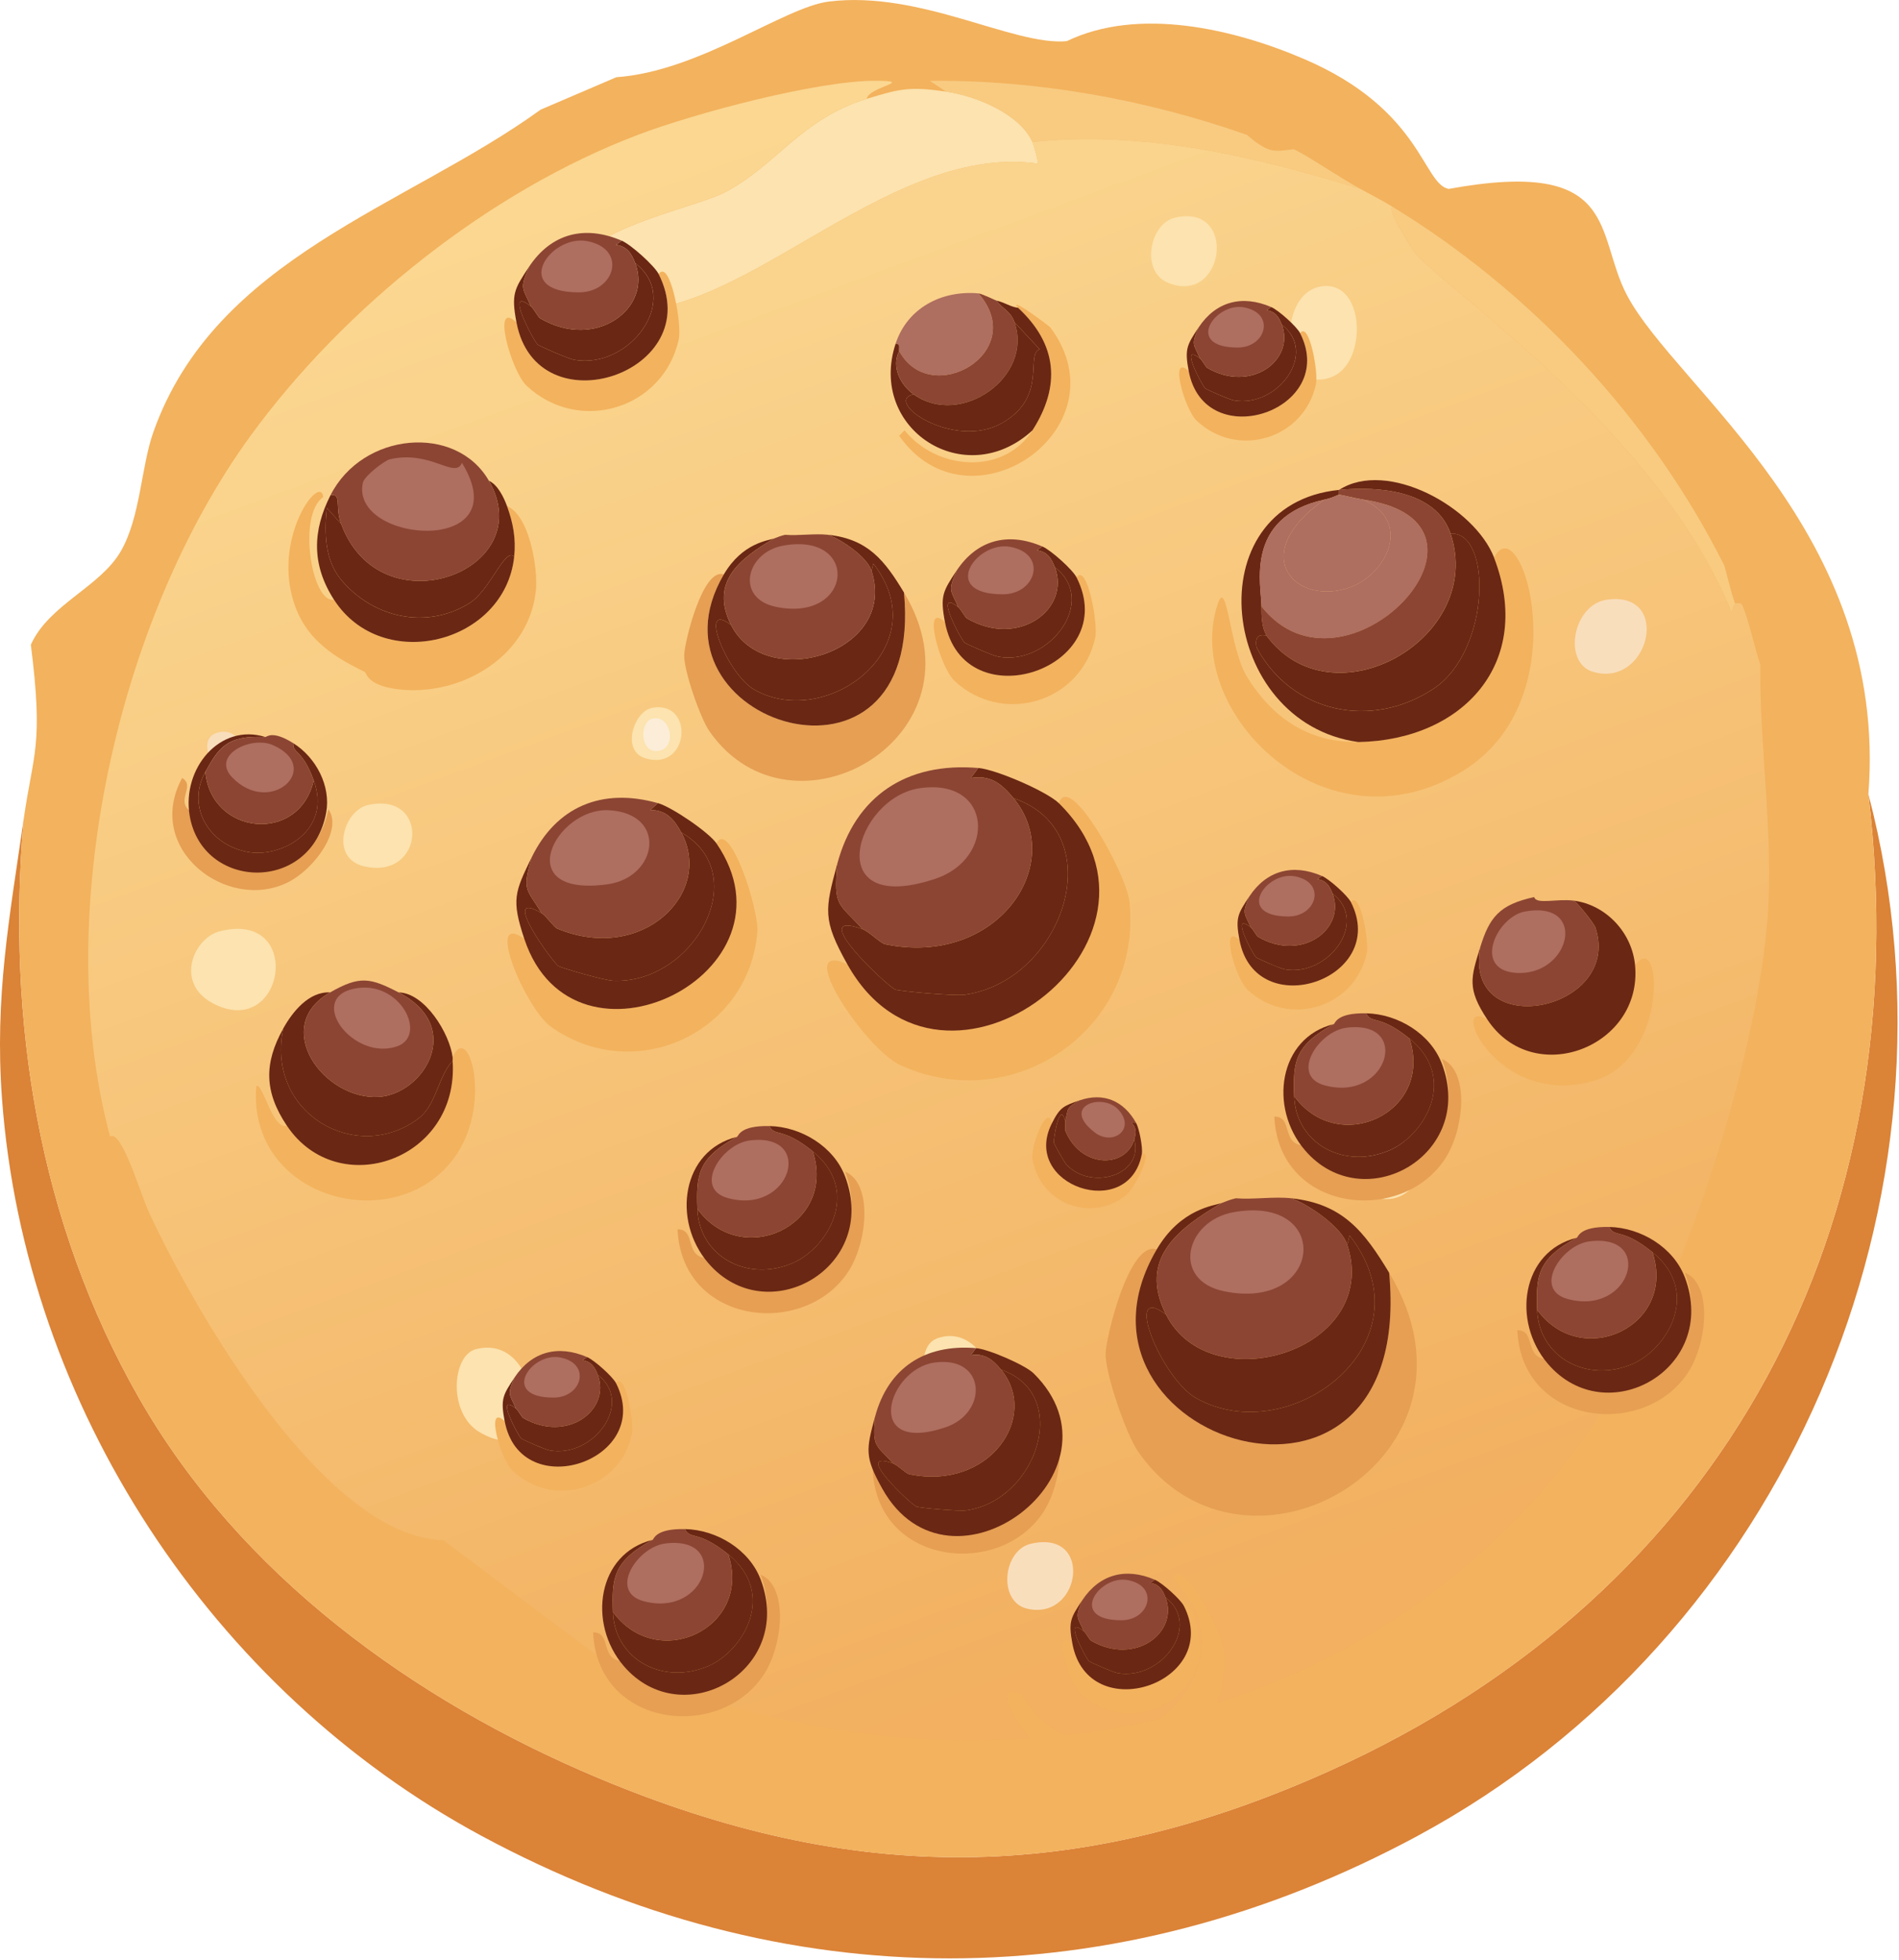 <svg width="779" height="804" viewBox="0 0 779 804" fill="none" xmlns="http://www.w3.org/2000/svg">
<g clip-path="url(#clip0_179_602)">
<path d="M581.692 752.94C457.202 820.04 321.852 820.03 197.402 752.94C86.952 693.39 10.102 576.7 0.822 450.68C-2.268 408.69 3.942 376.33 9.692 336.13C2.602 418.61 15.842 501.31 56.992 573.35C98.402 645.84 169.462 697.42 245.442 729.28C350.162 773.19 441.842 772.99 545.482 726.32C707.952 653.17 787.292 502.62 766.452 325.77C809.902 491.74 731.972 671.92 581.702 752.92L581.692 752.94Z" fill="#DB8337"/>
<path d="M766.441 325.79C787.281 502.63 707.951 653.19 545.471 726.34C441.831 773 350.161 773.21 245.431 729.3C169.451 697.44 98.391 645.86 56.981 573.37C15.841 501.31 2.601 418.61 9.691 336.13C13.651 308.45 17.911 306.19 12.651 264.45C20.061 247.92 41.131 240.8 49.601 226.02C57.671 211.95 57.831 191.56 62.901 177.25C88.331 105.45 166.551 84.95 221.791 44.97L252.831 31.67C286.891 29.3 321.691 2.89 340.031 0.63C377.671 -4 415.561 18.84 437.581 16.89C467.011 2.68 506.151 11.81 535.131 24.28C583.281 45 583.631 75.38 594.251 77.49C664.941 64.61 654.111 95.87 667.411 121.09C687.691 159.53 774.831 218.13 766.441 325.8V325.79Z" fill="#F3B25D"/>
<path d="M45.16 466.2C49.82 462.94 57.54 489.69 61.42 497.98C80.49 538.74 133.26 630.51 181.88 631.74L246.91 680.51C399.66 749.87 583.83 711.72 668.89 560.05C694.91 513.66 721.17 429.5 725.06 376.77C727.63 341.93 721.79 307.21 722.1 272.57C760.86 387.21 742.88 499.71 665.93 594.04C570.62 710.88 414.77 758.8 270.56 710.07C214 690.95 164.35 649.93 122.02 608.83C106.3 583.04 85.79 560.45 71.77 533.45C63.51 517.55 58.67 500.87 52.56 484.68C51.99 483.17 48.67 484.71 48.13 483.2C47.44 481.29 45.52 467.47 45.17 466.2H45.16Z" fill="#F3B25D"/>
<path d="M388.073 37.57C400.153 39.29 418.213 46.51 423.543 58.26C424.053 59.39 426.193 66.89 425.763 67.13C361.783 58.02 300.083 137.63 248.403 126.25C244.283 125.34 236.163 118.34 235.843 113.69C234.503 94.71 284.323 85.64 297.183 78.96C318.413 67.93 328.523 48.78 355.563 40.53C369.613 36.25 373.303 35.47 388.083 37.57H388.073Z" fill="#FCE3AF"/>
<path d="M711.75 247.45L710.27 251.15C680.08 176.66 592.71 118.71 580.2 103.35C579.5 102.5 568.07 84.81 571.33 84.87C628.16 119.55 677.41 172.12 707.31 231.93C707.67 232.65 710.44 244.43 711.74 247.45H711.75Z" fill="#F8CB81"/>
<path d="M558.042 77.48C514.872 64.19 469.232 53.39 423.542 58.27C418.212 46.51 400.152 39.3 388.072 37.58L381.422 33.15C425.342 32.74 470.172 40.78 511.492 55.32C511.992 55.5 515.432 59.29 520.362 61.23C523.972 62.65 530.232 61.03 530.712 61.23C535.402 63.21 549.132 72.57 558.052 77.49L558.042 77.48Z" fill="#F8CB81"/>
<path d="M355.552 40.53C328.512 48.78 318.402 67.92 297.172 78.96C284.312 85.64 234.502 94.71 235.832 113.69C236.162 118.34 244.272 125.35 248.392 126.25C300.072 137.63 361.772 58.02 425.752 67.13C426.182 66.89 424.052 59.39 423.532 58.26C469.222 53.39 514.862 64.19 558.032 77.47C562.462 79.91 567.012 82.23 571.332 84.86C568.072 84.8 579.502 102.48 580.202 103.34C592.702 118.7 680.082 176.66 710.272 251.14L711.752 247.44C711.832 247.63 714.142 246.84 714.712 248.18C717.712 255.27 719.522 264.95 722.102 272.57C721.792 307.21 727.622 341.93 725.062 376.77C721.172 429.5 694.912 513.66 668.892 560.05C583.832 711.71 399.662 749.87 246.912 680.51L181.882 631.74C133.262 630.51 80.492 538.74 61.422 497.98C57.542 489.69 49.832 462.94 45.162 466.2C20.832 375.8 47.932 254.02 102.802 178.72C141.202 126.03 200.612 78.49 261.692 55.3C284.942 46.47 335.272 33.04 359.242 33.13C375.872 33.19 356.412 35.56 355.542 40.52L355.552 40.53Z" fill="url(#paint0_linear_179_602)"/>
<path d="M474.508 512.478C428.736 590.463 581.055 640.208 569.844 522.012C615.694 597.971 510.63 658.372 466.884 595.417C462.007 588.399 453.48 563.772 453.531 555.373C453.57 548.755 463.272 508.647 474.508 512.465V512.478Z" fill="#E69F53"/>
<path d="M557.233 304.359C600.14 303.606 629.377 271.866 612.909 228.785C623.888 206.598 648.644 286.438 599.979 316.28C543.389 350.979 484.807 291.591 499.553 247.675C503.375 236.306 504.33 265.852 511.488 277.504C522.399 295.264 537.724 304.696 557.22 304.346L557.233 304.359Z" fill="#F3B25D"/>
<path d="M347.608 395.552C386.49 465.154 491.214 385.643 434.372 329.444C438.663 315.985 462.073 358.529 463.289 369.724C468.88 421.198 416.581 458.459 369.299 436.866C355.015 430.339 324.701 385.042 347.608 395.552Z" fill="#F3B25D"/>
<path d="M117.687 461.731C138.667 493.021 188.467 475.861 185.677 435.131C185.647 434.641 185.737 434.131 185.677 433.651C192.217 418.421 202.607 453.811 185.677 475.771C161.087 507.671 101.497 491.501 105.127 445.471C107.727 443.701 111.757 463.721 117.687 461.731Z" fill="#F3B25D"/>
<path d="M610.136 418.193C629.076 446.733 673.797 429.443 670.737 396.023C681.617 380.173 684.907 434.323 653.737 443.323C613.747 454.863 593.816 408.423 610.136 418.193Z" fill="#F3B25D"/>
<path d="M290.521 516.064C314.591 544.134 360.791 518.034 346.691 480.594C357.991 485.304 355.951 509.034 348.171 521.244C330.421 549.094 279.671 543.514 277.961 504.244C285.871 504.134 280.421 516.014 290.521 516.064Z" fill="#E69F53"/>
<path d="M370.572 614.686C394.642 642.756 440.842 616.656 426.742 579.216C438.042 583.926 436.002 607.656 428.222 619.866C410.472 647.716 359.722 642.136 358.012 602.866C365.922 602.756 360.472 614.636 370.572 614.686Z" fill="#E69F53"/>
<path d="M90.245 381.95C125.195 373.22 116.735 427.11 87.285 411.51C71.555 403.17 79.385 384.66 90.245 381.95Z" fill="#FCE3AF"/>
<path d="M195.181 553.4C223.441 546.05 226.941 605.36 196.661 587.39C183.681 579.69 185.351 555.95 195.181 553.4Z" fill="#FCE3AF"/>
<path d="M341.513 240.06C368.543 236.61 368.103 271.27 351.863 274.05C332.163 277.43 320.003 242.8 341.513 240.06Z" fill="#FCE3AF"/>
<path d="M542.525 117.39C560.065 115.37 560.845 148.12 546.955 154.34C525.575 163.91 522.635 119.68 542.525 117.39Z" fill="#FCE3AF"/>
<path d="M659.285 245.97C686.105 242.26 676.485 282.51 653.375 275.53C640.995 271.79 645.075 247.94 659.285 245.97Z" fill="#F9DEBC"/>
<path d="M423.542 176.51C435.212 158.28 433.762 141.21 417.632 126.26C413.372 121.07 430.342 133.59 430.932 134.39C461.632 175.79 397.622 219.83 368.852 178.73L371.072 176.51C384.272 192.88 411.612 195.13 423.542 176.51Z" fill="#F3B25D"/>
<path d="M384.375 548.97C404.375 541.75 415.675 577.01 397.675 580.01C380.325 582.9 372.945 553.09 384.375 548.97Z" fill="#FCE3AF"/>
<path d="M481.924 89.3C508.094 83.1 502.304 125.84 478.964 115.9C467.774 111.14 471.664 91.72 481.924 89.3Z" fill="#FCE3AF"/>
<path d="M422.803 633.22C448.873 627.04 443.474 665.07 421.324 659.82C409.264 656.96 411.383 635.92 422.803 633.22Z" fill="#F9DEBC"/>
<path d="M150.844 330.22C176.494 324.36 174.394 361.16 149.364 355.35C135.074 352.03 140.964 332.48 150.844 330.22Z" fill="#FCE3AF"/>
<path d="M569.122 467.68C591.202 465.22 584.132 496.16 564.692 491.33C552.472 488.29 558.262 468.89 569.122 467.68Z" fill="#FCE3AF"/>
<path d="M88.762 300.66C100.972 296.7 103.402 316.82 93.192 316.92C87.222 316.98 80.752 303.26 88.762 300.66Z" fill="#F9DEBC"/>
<path d="M137.036 246.008C156.806 276.638 207.166 264.008 210.936 228.268C211.716 220.908 210.476 214.448 207.976 207.578C217.286 211.538 220.746 233.218 219.796 242.308C217.066 268.568 190.666 284.718 165.846 282.958C150.486 281.868 150.476 275.998 149.586 275.568C135.146 268.578 123.076 260.528 119.286 242.308C114.046 217.118 131.616 194.578 132.586 203.878C121.876 211.268 127.896 247.638 137.016 245.998L137.036 246.008Z" fill="#F3B25D"/>
<path d="M207.977 207.578C210.477 214.448 211.707 220.918 210.937 228.268C207.047 224.478 201.137 242.148 192.457 247.478C174.547 258.488 152.827 253.168 139.987 237.868C133.377 229.998 132.967 219.078 134.077 208.308L139.987 214.958C156.037 258.578 221.747 234.268 200.587 197.218C204.207 198.828 206.707 204.078 207.977 207.568V207.578Z" fill="#6A2714"/>
<path d="M139.986 214.968L134.076 208.318C132.966 219.088 133.376 230.008 139.986 237.878C152.826 253.178 174.546 258.498 192.456 247.488C201.136 242.148 207.046 224.488 210.936 228.278C207.166 264.008 156.806 276.648 137.036 246.018C127.736 231.608 128.206 217.678 135.556 203.158C140.336 202.078 137.276 208.028 139.986 214.978V214.968Z" fill="#6A2714"/>
<path d="M200.585 197.238C221.745 234.288 156.035 258.588 139.985 214.978C137.275 208.028 140.325 202.078 135.555 203.158C148.735 177.128 187.175 173.768 200.585 197.248V197.238Z" fill="#8C4533"/>
<path d="M159.945 188.368C176.735 184.488 186.585 196.698 189.505 189.848C213.055 228.268 143.415 223.008 148.855 197.978C149.445 195.258 157.745 188.878 159.945 188.368Z" fill="#AE6E60"/>
<path d="M569.842 522.012C581.052 640.208 428.734 590.463 474.505 512.478C484.439 495.552 498.268 494.533 501.197 493.411C483.084 503.977 466.868 516.426 478.311 539.17C460.482 525.637 476.273 565.371 490.709 573.486C529.192 595.12 587.799 550.664 553.625 506.75L552.671 510.569C550.271 503.177 536.996 494.159 529.785 491.502C550.852 493.785 559.624 505.099 569.829 522.012H569.842Z" fill="#6A2714"/>
<path d="M478.313 539.17C496.439 575.176 566.786 553.915 552.673 510.569L553.628 506.75C587.802 550.664 529.181 595.12 490.711 573.486C476.275 565.371 460.484 525.637 478.313 539.17Z" fill="#6A2714"/>
<path d="M506.912 491.502C514.407 492.082 522.354 490.702 529.798 491.502C536.996 494.159 550.271 503.177 552.683 510.569C566.784 553.915 496.449 575.176 478.324 539.17C466.881 516.426 483.097 503.977 501.21 493.411C503.545 492.521 504.28 492.16 506.925 491.502H506.912Z" fill="#8C4533"/>
<path d="M527.002 506.11C521.232 505.49 515.072 506.56 509.262 506.11C514.542 504.82 511.492 500.38 527.002 506.11Z" fill="#6A2714"/>
<path d="M505.954 497.217C546.695 489.876 542.98 538.047 502.136 529.636C480.411 525.16 486.191 500.777 505.954 497.217Z" fill="#AE6E60"/>
<path d="M296.92 235.62C261.44 296.07 379.51 334.63 370.82 243.01C406.36 301.89 324.92 348.71 291.01 299.91C287.23 294.47 280.62 275.38 280.66 268.87C280.69 263.74 288.21 232.65 296.92 235.61V235.62Z" fill="#E69F53"/>
<path d="M370.822 243.01C379.512 334.63 261.443 296.07 296.923 235.62C304.623 222.5 315.342 221.71 317.612 220.84C303.572 229.03 291.003 238.68 299.873 256.31C286.053 245.82 298.293 276.62 309.483 282.91C339.313 299.68 384.742 265.22 358.252 231.18L357.512 234.14C355.652 228.41 345.362 221.42 339.772 219.36C356.102 221.13 362.903 229.9 370.813 243.01H370.822Z" fill="#6A2714"/>
<path d="M299.873 256.31C313.923 284.22 368.453 267.74 357.513 234.14L358.253 231.18C384.743 265.22 339.303 299.68 309.483 282.91C298.293 276.62 286.053 245.82 299.873 256.31Z" fill="#6A2714"/>
<path d="M322.043 219.36C327.853 219.81 334.013 218.74 339.783 219.36C345.363 221.42 355.653 228.41 357.523 234.14C368.453 267.74 313.933 284.22 299.883 256.31C291.013 238.68 303.583 229.03 317.623 220.84C319.433 220.15 320.003 219.87 322.053 219.36H322.043Z" fill="#8C4533"/>
<path d="M321.301 223.79C352.881 218.1 350.001 255.44 318.341 248.92C301.501 245.45 305.981 226.55 321.301 223.79Z" fill="#AE6E60"/>
<path d="M434.375 329.445C491.216 385.629 386.492 465.154 347.61 395.552C337.338 377.174 338.386 373.176 343.473 354.238C341.908 372.184 343.795 369.976 353.802 381.087C329.832 372.477 363.893 404.427 367.233 405.881C368.561 406.454 391.244 408.69 396.15 407.949C436.513 401.856 456.36 341.282 415.772 327.39C410.895 321.464 406.269 317.733 398.218 319.13L401.321 314.993C408.7 315.622 429.595 324.721 434.375 329.459V329.445Z" fill="#6A2714"/>
<path d="M353.801 381.101C356.456 382.051 361.208 386.901 363.095 387.292C409.161 396.824 437.91 354.252 415.772 327.39C456.359 341.296 436.512 401.856 396.149 407.949C391.243 408.69 368.56 406.454 367.232 405.881C363.892 404.427 329.832 372.491 353.801 381.087V381.101Z" fill="#6A2714"/>
<path d="M401.324 314.993L398.221 319.13C406.271 317.732 410.897 321.464 415.775 327.39C437.913 354.252 409.164 396.824 363.099 387.292C361.212 386.901 356.46 382.051 353.804 381.101C343.797 369.976 341.911 372.184 343.476 354.252C350.939 326.482 371.876 312.505 401.31 315.007L401.324 314.993Z" fill="#8C4533"/>
<path d="M377.563 323.253C407.304 319.2 408.562 352.142 383.754 360.43C336.165 376.349 350.589 326.929 377.563 323.253Z" fill="#AE6E60"/>
<path d="M215.069 385.075C235.298 446.14 330.37 399.056 293.873 345.882C299.319 335.869 311.401 373.14 310.663 382.196C307.267 423.835 260.16 445.41 225.976 421.11C215.65 413.767 198.515 373.264 215.069 385.075Z" fill="#F3B25D"/>
<path d="M293.873 345.882C330.372 399.045 235.298 446.14 215.069 385.076C209.723 368.95 211.161 365.942 218.072 351.709C214.103 365.692 215.934 364.229 222.174 374.554C204.49 364.088 226.622 394.584 229.048 396.243C230.013 396.899 247.647 402.12 251.647 402.279C284.558 403.587 309.494 358.605 279.444 341.426C276.48 335.989 273.382 332.329 266.79 332.212L269.878 329.406C275.629 331.026 290.803 341.412 293.87 345.894L293.873 345.882Z" fill="#6A2714"/>
<path d="M222.174 374.566C224.133 375.722 227.162 380.288 228.597 380.885C263.651 395.441 292.904 366.078 279.446 341.426C309.493 358.616 284.56 403.587 251.649 402.279C247.649 402.12 230.014 396.899 229.049 396.243C226.623 394.584 204.489 364.099 222.176 374.555L222.174 374.566Z" fill="#6A2714"/>
<path d="M269.879 329.406L266.792 332.212C273.383 332.329 276.482 335.989 279.446 341.426C292.905 366.078 263.651 395.441 228.598 380.885C227.162 380.288 224.134 375.722 222.174 374.566C215.936 364.229 214.105 365.691 218.072 351.72C228.208 330.849 246.923 322.957 269.866 329.415L269.879 329.406Z" fill="#8C4533"/>
<path d="M249.792 332.338C273.976 333.648 269.964 359.943 249.046 362.739C208.916 368.118 227.859 331.15 249.792 332.338Z" fill="#AE6E60"/>
<path d="M387.639 255.189C395.381 296.135 460.471 274.072 441.605 236.794C445.962 230.833 450.518 255.802 449.265 261.553C443.508 287.997 411.408 297.802 391.547 279.264C385.547 273.661 378.025 246.183 387.639 255.189Z" fill="#F3B25D"/>
<path d="M441.605 236.795C460.474 274.065 395.382 296.136 387.64 255.19C385.593 244.377 386.775 242.569 392.435 234.024C388.685 242.661 389.986 241.879 393.106 249.045C382.65 240.805 394.241 262.287 395.656 263.561C396.219 264.065 407.094 268.932 409.648 269.378C430.667 273.045 450.542 246.306 432.724 232.694C431.288 228.948 429.613 226.332 425.391 225.691L427.614 224.154C431.168 225.688 440.019 233.661 441.603 236.802L441.605 236.795Z" fill="#6A2714"/>
<path d="M393.101 249.051C394.26 249.962 395.812 253.154 396.683 253.661C417.94 266.019 439.245 249.678 432.722 232.694C450.537 246.312 430.665 273.045 409.646 269.378C407.091 268.932 396.217 264.065 395.654 263.561C394.239 262.287 382.646 240.812 393.104 249.044L393.101 249.051Z" fill="#6A2714"/>
<path d="M427.612 224.154L425.388 225.691C429.61 226.332 431.285 228.948 432.722 232.694C439.245 249.679 417.94 266.019 396.683 253.661C395.812 253.154 394.26 249.963 393.101 249.052C389.984 241.879 388.683 242.661 392.43 234.031C400.731 221.501 413.426 218.041 427.602 224.159L427.612 224.154Z" fill="#8C4533"/>
<path d="M414.464 224.311C429.879 227.23 425.044 243.769 411.373 243.767C385.144 243.773 400.483 221.664 414.464 224.311Z" fill="#AE6E60"/>
<path d="M508.461 385.579C515.017 420.253 570.135 401.569 554.159 370.002C557.849 364.954 561.707 386.098 560.646 390.968C555.771 413.361 528.588 421.664 511.77 405.966C506.689 401.221 500.319 377.953 508.461 385.579Z" fill="#F3B25D"/>
<path d="M554.159 370.002C570.137 401.564 515.017 420.253 508.461 385.58C506.727 376.423 507.728 374.892 512.521 367.656C509.346 374.97 510.448 374.307 513.09 380.376C504.236 373.399 514.051 391.59 515.249 392.669C515.726 393.095 524.934 397.217 527.098 397.594C544.897 400.7 561.727 378.057 546.638 366.53C545.422 363.358 544.004 361.142 540.428 360.599L542.311 359.298C545.321 360.598 552.816 367.349 554.157 370.008L554.159 370.002Z" fill="#6A2714"/>
<path d="M513.086 380.381C514.067 381.153 515.381 383.856 516.119 384.285C534.119 394.749 552.161 380.912 546.636 366.529C561.723 378.062 544.895 400.699 527.096 397.594C524.932 397.217 515.724 393.095 515.247 392.668C514.049 391.589 504.232 373.404 513.088 380.376L513.086 380.381Z" fill="#6A2714"/>
<path d="M542.31 359.298L540.427 360.599C544.002 361.142 545.421 363.358 546.637 366.53C552.161 380.913 534.119 394.75 516.119 384.285C515.382 383.856 514.067 381.153 513.086 380.382C510.446 374.307 509.344 374.97 512.517 367.662C519.547 357.051 530.297 354.122 542.302 359.302L542.31 359.298Z" fill="#8C4533"/>
<path d="M531.175 359.431C544.229 361.903 540.135 375.908 528.558 375.906C506.347 375.912 519.336 357.19 531.175 359.431Z" fill="#AE6E60"/>
<path d="M207.015 582.922C213.572 617.595 268.69 598.911 252.714 567.345C256.403 562.297 260.261 583.441 259.201 588.311C254.325 610.704 227.143 619.007 210.324 603.308C205.244 598.564 198.874 575.295 207.015 582.922Z" fill="#F3B25D"/>
<path d="M252.714 567.345C268.692 598.906 213.572 617.596 207.016 582.922C205.282 573.766 206.283 572.235 211.076 564.999C207.901 572.312 209.003 571.65 211.644 577.718C202.79 570.741 212.605 588.932 213.804 590.011C214.281 590.438 223.489 594.56 225.652 594.937C243.451 598.042 260.282 575.399 245.193 563.872C243.977 560.7 242.559 558.485 238.983 557.942L240.866 556.641C243.876 557.94 251.37 564.691 252.712 567.351L252.714 567.345Z" fill="#6A2714"/>
<path d="M211.64 577.724C212.622 578.495 213.936 581.198 214.673 581.627C232.674 592.092 250.715 578.255 245.191 563.872C260.278 575.405 243.449 598.042 225.65 594.936C223.487 594.559 214.279 590.438 213.802 590.011C212.603 588.932 202.786 570.747 211.642 577.718L211.64 577.724Z" fill="#6A2714"/>
<path d="M240.864 556.641L238.981 557.942C242.557 558.485 243.975 560.7 245.191 563.872C250.716 578.255 232.674 592.092 214.673 581.627C213.936 581.198 212.622 578.496 211.641 577.724C209.001 571.65 207.899 572.312 211.072 565.004C218.102 554.394 228.851 551.464 240.856 556.645L240.864 556.641Z" fill="#8C4533"/>
<path d="M229.73 556.774C242.784 559.246 238.69 573.251 227.113 573.249C204.902 573.254 217.891 554.532 229.73 556.774Z" fill="#AE6E60"/>
<path d="M487.629 152.224C494.185 186.898 549.303 168.214 533.327 136.647C537.017 131.599 540.875 152.743 539.814 157.613C534.939 180.006 507.756 188.31 490.938 172.611C485.857 167.867 479.487 144.598 487.629 152.224Z" fill="#F3B25D"/>
<path d="M533.327 136.648C549.305 168.209 494.185 186.898 487.629 152.225C485.895 143.068 486.896 141.537 491.689 134.301C488.514 141.615 489.616 140.953 492.258 147.021C483.404 140.044 493.219 158.235 494.417 159.314C494.894 159.741 504.102 163.862 506.266 164.24C524.065 167.345 540.895 144.702 525.806 133.175C524.59 130.003 523.172 127.788 519.596 127.245L521.479 125.943C524.489 127.243 531.984 133.994 533.325 136.654L533.327 136.648Z" fill="#6A2714"/>
<path d="M492.254 147.027C493.235 147.798 494.549 150.501 495.286 150.93C513.287 161.395 531.329 147.558 525.804 133.175C540.891 144.707 524.063 167.345 506.264 164.239C504.1 163.862 494.892 159.74 494.415 159.314C493.217 158.235 483.4 140.049 492.256 147.021L492.254 147.027Z" fill="#6A2714"/>
<path d="M521.478 125.943L519.595 127.245C523.17 127.788 524.589 130.003 525.805 133.175C531.329 147.558 513.287 161.395 495.287 150.93C494.55 150.501 493.235 147.799 492.254 147.027C489.614 140.953 488.512 141.615 491.685 134.307C498.715 123.697 509.465 120.767 521.47 125.947L521.478 125.943Z" fill="#8C4533"/>
<path d="M510.343 126.077C523.397 128.548 519.303 142.553 507.726 142.552C485.515 142.557 498.504 123.835 510.343 126.077Z" fill="#AE6E60"/>
<path d="M439.929 674.252C446.486 708.925 501.604 690.242 485.628 658.675C489.318 653.627 493.175 674.771 492.115 679.641C487.239 702.034 460.057 710.337 443.238 694.638C438.158 689.894 431.788 666.626 439.929 674.252Z" fill="#F3B25D"/>
<path d="M485.628 658.675C501.606 690.236 446.486 708.926 439.93 674.252C438.196 665.096 439.197 663.565 443.99 656.329C440.815 663.643 441.917 662.98 444.558 669.049C435.704 662.072 445.519 680.263 446.718 681.342C447.195 681.768 456.403 685.89 458.566 686.267C476.366 689.373 493.196 666.729 478.107 655.203C476.891 652.031 475.473 649.815 471.897 649.272L473.78 647.971C476.79 649.27 484.284 656.022 485.626 658.681L485.628 658.675Z" fill="#6A2714"/>
<path d="M444.554 669.054C445.536 669.826 446.85 672.528 447.587 672.958C465.588 683.422 483.63 669.585 478.105 655.202C493.192 666.735 476.364 689.372 458.564 686.267C456.401 685.889 447.193 681.768 446.716 681.341C445.517 680.262 435.7 662.077 444.556 669.048L444.554 669.054Z" fill="#6A2714"/>
<path d="M473.778 647.971L471.895 649.272C475.471 649.815 476.889 652.031 478.105 655.203C483.63 669.586 465.588 683.423 447.588 672.958C446.85 672.529 445.536 669.826 444.555 669.055C441.915 662.98 440.813 663.643 443.986 656.335C451.016 645.724 461.766 642.795 473.771 647.975L473.778 647.971Z" fill="#8C4533"/>
<path d="M462.644 648.104C475.698 650.576 471.604 664.581 460.027 664.579C437.816 664.585 450.805 645.862 462.644 648.104Z" fill="#AE6E60"/>
<path d="M211.866 132.261C220.232 176.504 290.562 152.664 270.177 112.385C274.885 105.944 279.807 132.923 278.454 139.137C272.233 167.71 237.548 178.305 216.088 158.274C209.606 152.22 201.478 122.53 211.866 132.261Z" fill="#F3B25D"/>
<path d="M270.179 112.385C290.567 152.657 220.234 176.505 211.868 132.262C209.656 120.578 210.934 118.624 217.049 109.391C212.998 118.724 214.404 117.878 217.775 125.622C206.477 116.719 219.001 139.93 220.53 141.307C221.139 141.852 232.888 147.111 235.649 147.592C258.36 151.555 279.835 122.662 260.583 107.954C259.031 103.907 257.221 101.08 252.659 100.387L255.061 98.727C258.901 100.385 268.464 108.999 270.176 112.393L270.179 112.385Z" fill="#6A2714"/>
<path d="M217.767 125.629C219.019 126.613 220.696 130.062 221.636 130.609C244.605 143.962 267.626 126.306 260.577 107.954C279.827 122.669 258.355 151.554 235.643 147.592C232.883 147.11 221.133 141.851 220.524 141.307C218.995 139.93 206.469 116.726 217.769 125.621L217.767 125.629Z" fill="#6A2714"/>
<path d="M255.058 98.727L252.655 100.387C257.217 101.08 259.027 103.907 260.579 107.954C267.628 126.307 244.607 143.963 221.638 130.61C220.698 130.062 219.021 126.614 217.769 125.629C214.4 117.878 212.994 118.723 217.043 109.399C226.013 95.86 239.729 92.122 255.048 98.732L255.058 98.727Z" fill="#8C4533"/>
<path d="M240.849 98.897C257.506 102.05 252.282 119.921 237.51 119.919C209.169 119.925 225.743 96.036 240.849 98.897Z" fill="#AE6E60"/>
<path d="M431.459 460.84C418.642 486.293 463.16 501.37 468.411 473.284C473.255 471.858 465.35 487.311 462.279 489.914C448.16 501.88 426.652 493.861 423.573 475.537C422.644 470.001 429.982 451.953 431.459 460.84Z" fill="#F3B25D"/>
<path d="M468.409 473.285C463.162 501.367 418.64 486.294 431.457 460.84C434.84 454.117 436.234 453.627 442.859 451.34C437.233 454.471 438.265 454.587 436.98 459.776C434.727 450.955 432.091 467.439 432.33 468.719C432.426 469.226 436.308 476.39 437.51 477.694C447.4 488.423 469.308 482.165 465.291 467.366C466.068 464.735 466.246 462.617 464.22 460.514L466.066 460.604C467.358 462.915 468.85 470.923 468.405 473.287L468.409 473.285Z" fill="#6A2714"/>
<path d="M436.975 459.777C437.226 460.754 436.742 463.132 437.004 463.769C443.41 479.316 461.772 479.3 465.29 467.364C469.303 482.166 447.399 488.422 437.51 477.693C436.308 476.389 432.426 469.225 432.329 468.717C432.091 467.437 434.722 450.956 436.979 459.774L436.975 459.777Z" fill="#6A2714"/>
<path d="M466.066 460.603L464.22 460.513C466.246 462.617 466.068 464.734 465.291 467.365C461.773 479.3 443.41 479.317 437.004 463.769C436.742 463.132 437.226 460.754 436.976 459.777C438.265 454.586 437.233 454.47 442.855 451.341C452.572 447.988 460.904 451.387 466.059 460.602L466.066 460.603Z" fill="#8C4533"/>
<path d="M458.861 455.223C466.019 463.216 456.518 470.187 449.095 464.503C434.849 453.603 452.369 447.973 458.861 455.223Z" fill="#AE6E60"/>
<path d="M419.14 694.935C446.96 744.735 521.89 687.845 481.22 647.635C484.29 638.005 501.04 668.445 501.91 676.455C505.91 713.285 468.49 739.945 434.66 724.495C424.44 719.825 402.75 687.415 419.14 694.935Z" fill="#F3B25D"/>
<path d="M424.009 563.3C464.679 603.5 389.749 660.4 361.929 610.6C354.579 597.45 355.329 594.59 358.969 581.04C357.849 593.88 359.199 592.3 366.359 600.25C349.209 594.09 373.579 616.95 375.969 617.99C376.919 618.4 393.149 620 396.659 619.47C425.539 615.11 439.739 571.77 410.699 561.83C407.209 557.59 403.899 554.92 398.139 555.92L400.359 552.96C405.639 553.41 420.589 559.92 424.009 563.31V563.3Z" fill="#6A2714"/>
<path d="M366.359 600.26C368.259 600.94 371.659 604.41 373.009 604.69C405.969 611.51 426.539 581.05 410.699 561.83C439.739 571.78 425.539 615.11 396.659 619.47C393.149 620 376.919 618.4 375.969 617.99C373.579 616.95 349.209 594.1 366.359 600.25V600.26Z" fill="#6A2714"/>
<path d="M400.36 552.96L398.14 555.92C403.9 554.92 407.21 557.59 410.7 561.83C426.54 581.05 405.97 611.51 373.01 604.69C371.66 604.41 368.26 600.94 366.36 600.26C359.2 592.3 357.85 593.88 358.97 581.05C364.31 561.18 379.29 551.18 400.35 552.97L400.36 552.96Z" fill="#8C4533"/>
<path d="M383.359 558.87C404.639 555.97 405.539 579.54 387.789 585.47C353.739 596.86 364.059 561.5 383.359 558.87Z" fill="#AE6E60"/>
<path d="M135.424 407.051C110.894 421.021 132.704 451.251 155.374 449.911C173.804 448.821 190.864 421.221 163.504 407.051C174.304 407.251 184.464 423.931 185.674 433.651C185.734 434.131 185.644 434.641 185.674 435.131C179.624 441.641 179.064 453.181 171.634 458.781C146.174 477.951 108.884 456.581 116.204 421.831C120.054 414.901 126.744 406.631 135.414 407.051H135.424Z" fill="#6A2714"/>
<path d="M185.676 435.131C188.466 475.861 138.666 493.031 117.686 461.731C108.326 447.771 108.276 436.111 116.206 421.821C108.886 456.571 146.166 477.941 171.636 458.771C179.076 453.171 179.636 441.631 185.676 435.121V435.131Z" fill="#6A2714"/>
<path d="M163.504 407.051C190.864 421.231 173.804 448.831 155.374 449.911C132.694 451.251 110.894 421.021 135.424 407.051C147.584 400.121 151.844 401.011 163.504 407.051Z" fill="#8C4533"/>
<path d="M145.032 405.571C163.982 401.371 175.752 424.861 162.772 429.221C144.832 435.241 125.882 409.811 145.032 405.571Z" fill="#AE6E60"/>
<path d="M612.904 228.784C629.359 271.866 600.136 303.592 557.229 304.359C499.885 296.515 490.01 206.921 549.277 200.947V202.938C548.483 202.992 547.192 204.082 543.317 204.929C510.138 212.128 517.524 240.598 517.47 248.684C517.403 258.492 519.26 259.421 519.462 260.618C519.516 260.928 514.201 258.708 515.479 265.596C529.889 292.479 562.597 299.394 588.067 282.495C611.505 266.955 612.137 217.832 595.023 218.855C589.103 201.162 565.369 199.332 549.291 200.96C568.961 188.192 604.979 208.024 612.931 228.798L612.904 228.784Z" fill="#6A2714"/>
<path d="M543.301 204.929C510.835 227.681 531.824 249.289 554.239 240.719C568.905 235.122 579.467 213.958 559.217 204.929C624.768 214.415 551.548 292.169 517.454 248.684C517.508 240.598 510.121 212.128 543.301 204.929Z" fill="#AE6E60"/>
<path d="M519.449 260.605C546.466 297.363 609.447 261.964 595.023 218.842C612.138 217.819 611.505 266.942 588.067 282.482C562.598 299.367 529.89 292.465 515.48 265.583C514.202 258.708 519.516 260.928 519.462 260.605H519.449Z" fill="#6A2714"/>
<path d="M595.009 218.842C609.432 261.95 546.451 297.349 519.435 260.605C519.233 259.407 517.376 258.479 517.443 248.67C551.537 292.156 624.757 214.401 559.206 204.916C556.758 204.566 549.775 202.884 549.263 202.925V200.933C565.342 199.319 589.076 201.135 594.996 218.828L595.009 218.842Z" fill="#8C4533"/>
<path d="M559.221 204.929C579.471 213.958 568.922 235.122 554.243 240.719C531.828 249.276 510.839 227.681 543.305 204.929C547.18 204.082 548.485 202.992 549.265 202.938C549.776 202.898 556.759 204.566 559.208 204.929H559.221Z" fill="#AE6E60"/>
<path d="M670.74 396.023C673.8 429.443 629.08 446.733 610.14 418.193C601.67 405.433 603.41 400.973 607.18 388.633C600.37 427.903 665.65 414.733 654.48 380.503C653.91 378.743 647.22 370.383 645.61 369.413C658.8 371.163 669.5 382.463 670.74 396.013V396.023Z" fill="#6A2714"/>
<path d="M629.352 367.943C630.182 371.133 638.702 368.503 645.612 369.423C647.212 370.383 653.902 378.753 654.482 380.513C665.652 414.743 600.382 427.913 607.182 388.643C610.962 376.283 615.012 371.053 629.352 367.953V367.943Z" fill="#8C4533"/>
<path d="M625.662 373.853C652.002 369.223 643.862 401.223 621.232 398.983C604.142 397.293 614.092 375.893 625.662 373.853Z" fill="#AE6E60"/>
<path d="M346.68 482.565C360.79 520.005 314.58 546.105 290.51 518.035C275.47 500.495 279.75 471.795 302.33 466.305C286 475.095 285.6 482.205 286.07 495.865C286.74 515.365 306.6 526.095 325.24 518.035C339.43 511.895 353.56 488.565 333.37 472.215C320.8 462.035 317.83 466.455 315.63 461.865C328.72 462.155 342.05 470.305 346.67 482.555L346.68 482.565Z" fill="#6A2714"/>
<path d="M286.082 495.865C304.292 520.855 343.432 502.555 333.382 472.215C353.572 488.565 339.442 511.895 325.252 518.035C306.622 526.095 286.752 515.365 286.082 495.865Z" fill="#6A2714"/>
<path d="M315.639 461.865C317.829 466.445 320.799 462.025 333.379 472.215C343.429 502.545 304.289 520.855 286.079 495.865C285.609 482.205 286.009 475.095 302.339 466.305C302.959 465.975 303.419 461.605 315.639 461.875V461.865Z" fill="#8C4533"/>
<path d="M307.51 467.785C334.34 464.345 324.6 498.435 298.64 491.435C284.2 487.545 295.99 469.265 307.51 467.785Z" fill="#AE6E60"/>
<path d="M635.001 557.453C659.071 585.523 705.271 559.423 691.171 521.983C702.471 526.693 700.431 550.423 692.651 562.633C674.901 590.483 624.151 584.903 622.441 545.633C630.351 545.523 624.901 557.403 635.001 557.453Z" fill="#E69F53"/>
<path d="M691.161 523.954C705.271 561.394 659.061 587.494 634.991 559.424C619.951 541.884 624.231 513.184 646.811 507.694C630.481 516.484 630.081 523.594 630.551 537.254C631.221 556.754 651.081 567.484 669.721 559.424C683.911 553.284 698.041 529.954 677.851 513.604C665.281 503.424 662.311 507.844 660.111 503.254C673.201 503.544 686.531 511.694 691.151 523.944L691.161 523.954Z" fill="#6A2714"/>
<path d="M630.562 537.254C648.772 562.244 687.913 543.944 677.863 513.604C698.053 529.954 683.923 553.284 669.733 559.424C651.103 567.484 631.233 556.754 630.562 537.254Z" fill="#6A2714"/>
<path d="M660.119 503.254C662.309 507.834 665.279 503.414 677.859 513.604C687.909 543.934 648.769 562.244 630.559 537.254C630.089 523.594 630.489 516.484 646.819 507.694C647.439 507.364 647.899 502.994 660.119 503.264V503.254Z" fill="#8C4533"/>
<path d="M651.99 509.174C678.82 505.734 669.08 539.824 643.12 532.824C628.68 528.934 640.47 510.654 651.99 509.174Z" fill="#AE6E60"/>
<path d="M78.665 333.116C83.859 363.86 128.586 365.079 134.669 331.896C140.787 340.211 129 356.472 118.072 361.914C93.142 374.324 58.895 348.236 74.726 319.116C80.489 322.474 71.388 328.691 78.665 333.116Z" fill="#E69F53"/>
<path d="M133.807 333.316C127.731 366.503 82.997 365.28 77.802 334.536C74.557 315.325 90.123 296.446 108.825 302.292C93.205 301.547 89.826 306.511 84.229 316.586C76.239 330.968 85.926 347.353 102.899 349.629C115.821 351.359 136.171 340.642 128.687 320.052C124.028 307.233 119.961 309.137 120.366 304.864C129.699 310.762 135.789 322.445 133.804 333.304L133.807 333.316Z" fill="#6A2714"/>
<path d="M84.237 316.591C86.536 342.563 122.772 346.349 128.695 320.058C136.179 340.647 115.829 351.364 102.907 349.634C85.942 347.362 76.247 330.973 84.237 316.591Z" fill="#6A2714"/>
<path d="M120.374 304.867C119.966 309.129 124.033 307.226 128.695 320.056C122.776 346.341 86.535 342.562 84.237 316.59C89.834 306.514 93.213 301.551 108.833 302.296C109.425 302.327 111.656 299.369 120.369 304.875L120.374 304.867Z" fill="#8C4533"/>
<path d="M111.922 305.612C132.805 314.787 110.951 335.188 95.234 318.847C86.491 309.761 102.955 301.675 111.922 305.612Z" fill="#AE6E60"/>
<path d="M535.33 469.823C559.4 497.893 605.6 471.793 591.5 434.353C602.8 439.063 600.76 462.793 592.98 475.003C575.23 502.853 524.48 497.273 522.77 458.003C530.68 457.893 525.23 469.773 535.33 469.823Z" fill="#E69F53"/>
<path d="M591.489 436.324C605.599 473.764 559.389 499.864 535.319 471.794C520.279 454.254 524.559 425.554 547.139 420.064C530.809 428.854 530.409 435.964 530.879 449.624C531.549 469.124 551.409 479.854 570.049 471.794C584.239 465.654 598.369 442.324 578.179 425.974C565.609 415.794 562.639 420.214 560.439 415.624C573.529 415.914 586.859 424.064 591.479 436.314L591.489 436.324Z" fill="#6A2714"/>
<path d="M530.891 449.624C549.101 474.614 588.241 456.314 578.191 425.974C598.381 442.324 584.251 465.654 570.061 471.794C551.431 479.854 531.561 469.124 530.891 449.624Z" fill="#6A2714"/>
<path d="M560.447 415.624C562.637 420.204 565.607 415.784 578.187 425.974C588.237 456.304 549.097 474.614 530.887 449.624C530.417 435.964 530.817 428.854 547.147 420.064C547.767 419.734 548.227 415.364 560.447 415.634V415.624Z" fill="#8C4533"/>
<path d="M552.318 421.544C579.148 418.104 569.408 452.194 543.448 445.194C529.008 441.304 540.798 423.024 552.318 421.544Z" fill="#AE6E60"/>
<path d="M255.876 681.372C279.946 709.442 326.146 683.342 312.046 645.902C323.346 650.612 321.306 674.342 313.526 686.552C295.776 714.402 245.026 708.822 243.316 669.552C251.226 669.442 245.776 681.322 255.876 681.372Z" fill="#E69F53"/>
<path d="M312.036 647.873C326.146 685.313 279.936 711.413 255.866 683.343C240.826 665.803 245.106 637.103 267.686 631.613C251.356 640.403 250.956 647.513 251.426 661.173C252.096 680.673 271.956 691.403 290.596 683.343C304.786 677.203 318.916 653.873 298.726 637.523C286.156 627.343 283.186 631.763 280.986 627.173C294.076 627.463 307.406 635.613 312.026 647.863L312.036 647.873Z" fill="#6A2714"/>
<path d="M251.438 661.173C269.647 686.163 308.788 667.863 298.738 637.523C318.928 653.873 304.798 677.203 290.608 683.343C271.978 691.403 252.108 680.673 251.438 661.173Z" fill="#6A2714"/>
<path d="M280.994 627.173C283.184 631.753 286.154 627.333 298.734 637.523C308.784 667.853 269.644 686.163 251.434 661.173C250.964 647.513 251.364 640.403 267.694 631.613C268.314 631.283 268.774 626.913 280.994 627.183V627.173Z" fill="#8C4533"/>
<path d="M272.865 633.093C299.695 629.653 289.955 663.743 263.995 656.743C249.555 652.853 261.345 634.573 272.865 633.093Z" fill="#AE6E60"/>
<path d="M401.371 120.34C422.421 144.5 381.721 167.86 368.851 143.99C368.481 143.31 369.701 140.92 367.371 141.03C372.191 126.27 386.331 119 401.361 120.34H401.371Z" fill="#AE6E60"/>
<path d="M417.633 126.25C433.763 141.21 435.223 158.27 423.543 176.5C395.943 201.89 355.963 176 367.373 141.03C369.703 140.91 368.483 143.31 368.853 143.99C365.593 150.35 369.223 157.75 374.763 161.73C362.053 164.54 391.153 184.75 410.973 173.55C430.033 162.79 420.463 145.34 426.493 143.25L416.143 132.16C414.493 127.46 411.223 126.78 408.753 123.29C412.173 124.03 414.333 125.83 417.623 126.25H417.633Z" fill="#6A2714"/>
<path d="M408.762 123.3C411.232 126.79 414.502 127.47 416.152 132.17C424.032 154.56 394.052 175.59 374.772 161.73C369.232 157.75 365.602 150.35 368.862 143.99C381.732 167.86 422.422 144.51 401.382 120.34C402.782 120.46 408.382 123.21 408.772 123.3H408.762Z" fill="#8C4533"/>
<path d="M374.764 161.73C394.054 175.59 424.024 154.56 416.144 132.17L426.494 143.26C420.464 145.35 430.034 162.8 410.974 173.56C391.154 184.75 362.054 164.55 374.764 161.74V161.73Z" fill="#6A2714"/>
<path d="M267.614 290.32C285.054 287.32 282.864 316.64 264.654 311.01C254.634 307.91 260.084 291.61 267.614 290.32Z" fill="#FCE3AF"/>
<path d="M267.612 294.75C275.502 292.82 278.222 308.02 269.092 308.05C262.442 308.08 262.412 296.02 267.612 294.75Z" fill="#FBEDD7"/>
</g>
<defs>
<linearGradient id="paint0_linear_179_602" x1="273.549" y1="67.431" x2="493.832" y2="664.478" gradientUnits="userSpaceOnUse">
<stop stop-color="#FBD791"/>
<stop offset="1" stop-color="#F2B060"/>
</linearGradient>
<clipPath id="clip0_179_602">
<rect width="778.4" height="803.26" fill="white"/>
</clipPath>
</defs>
</svg>
